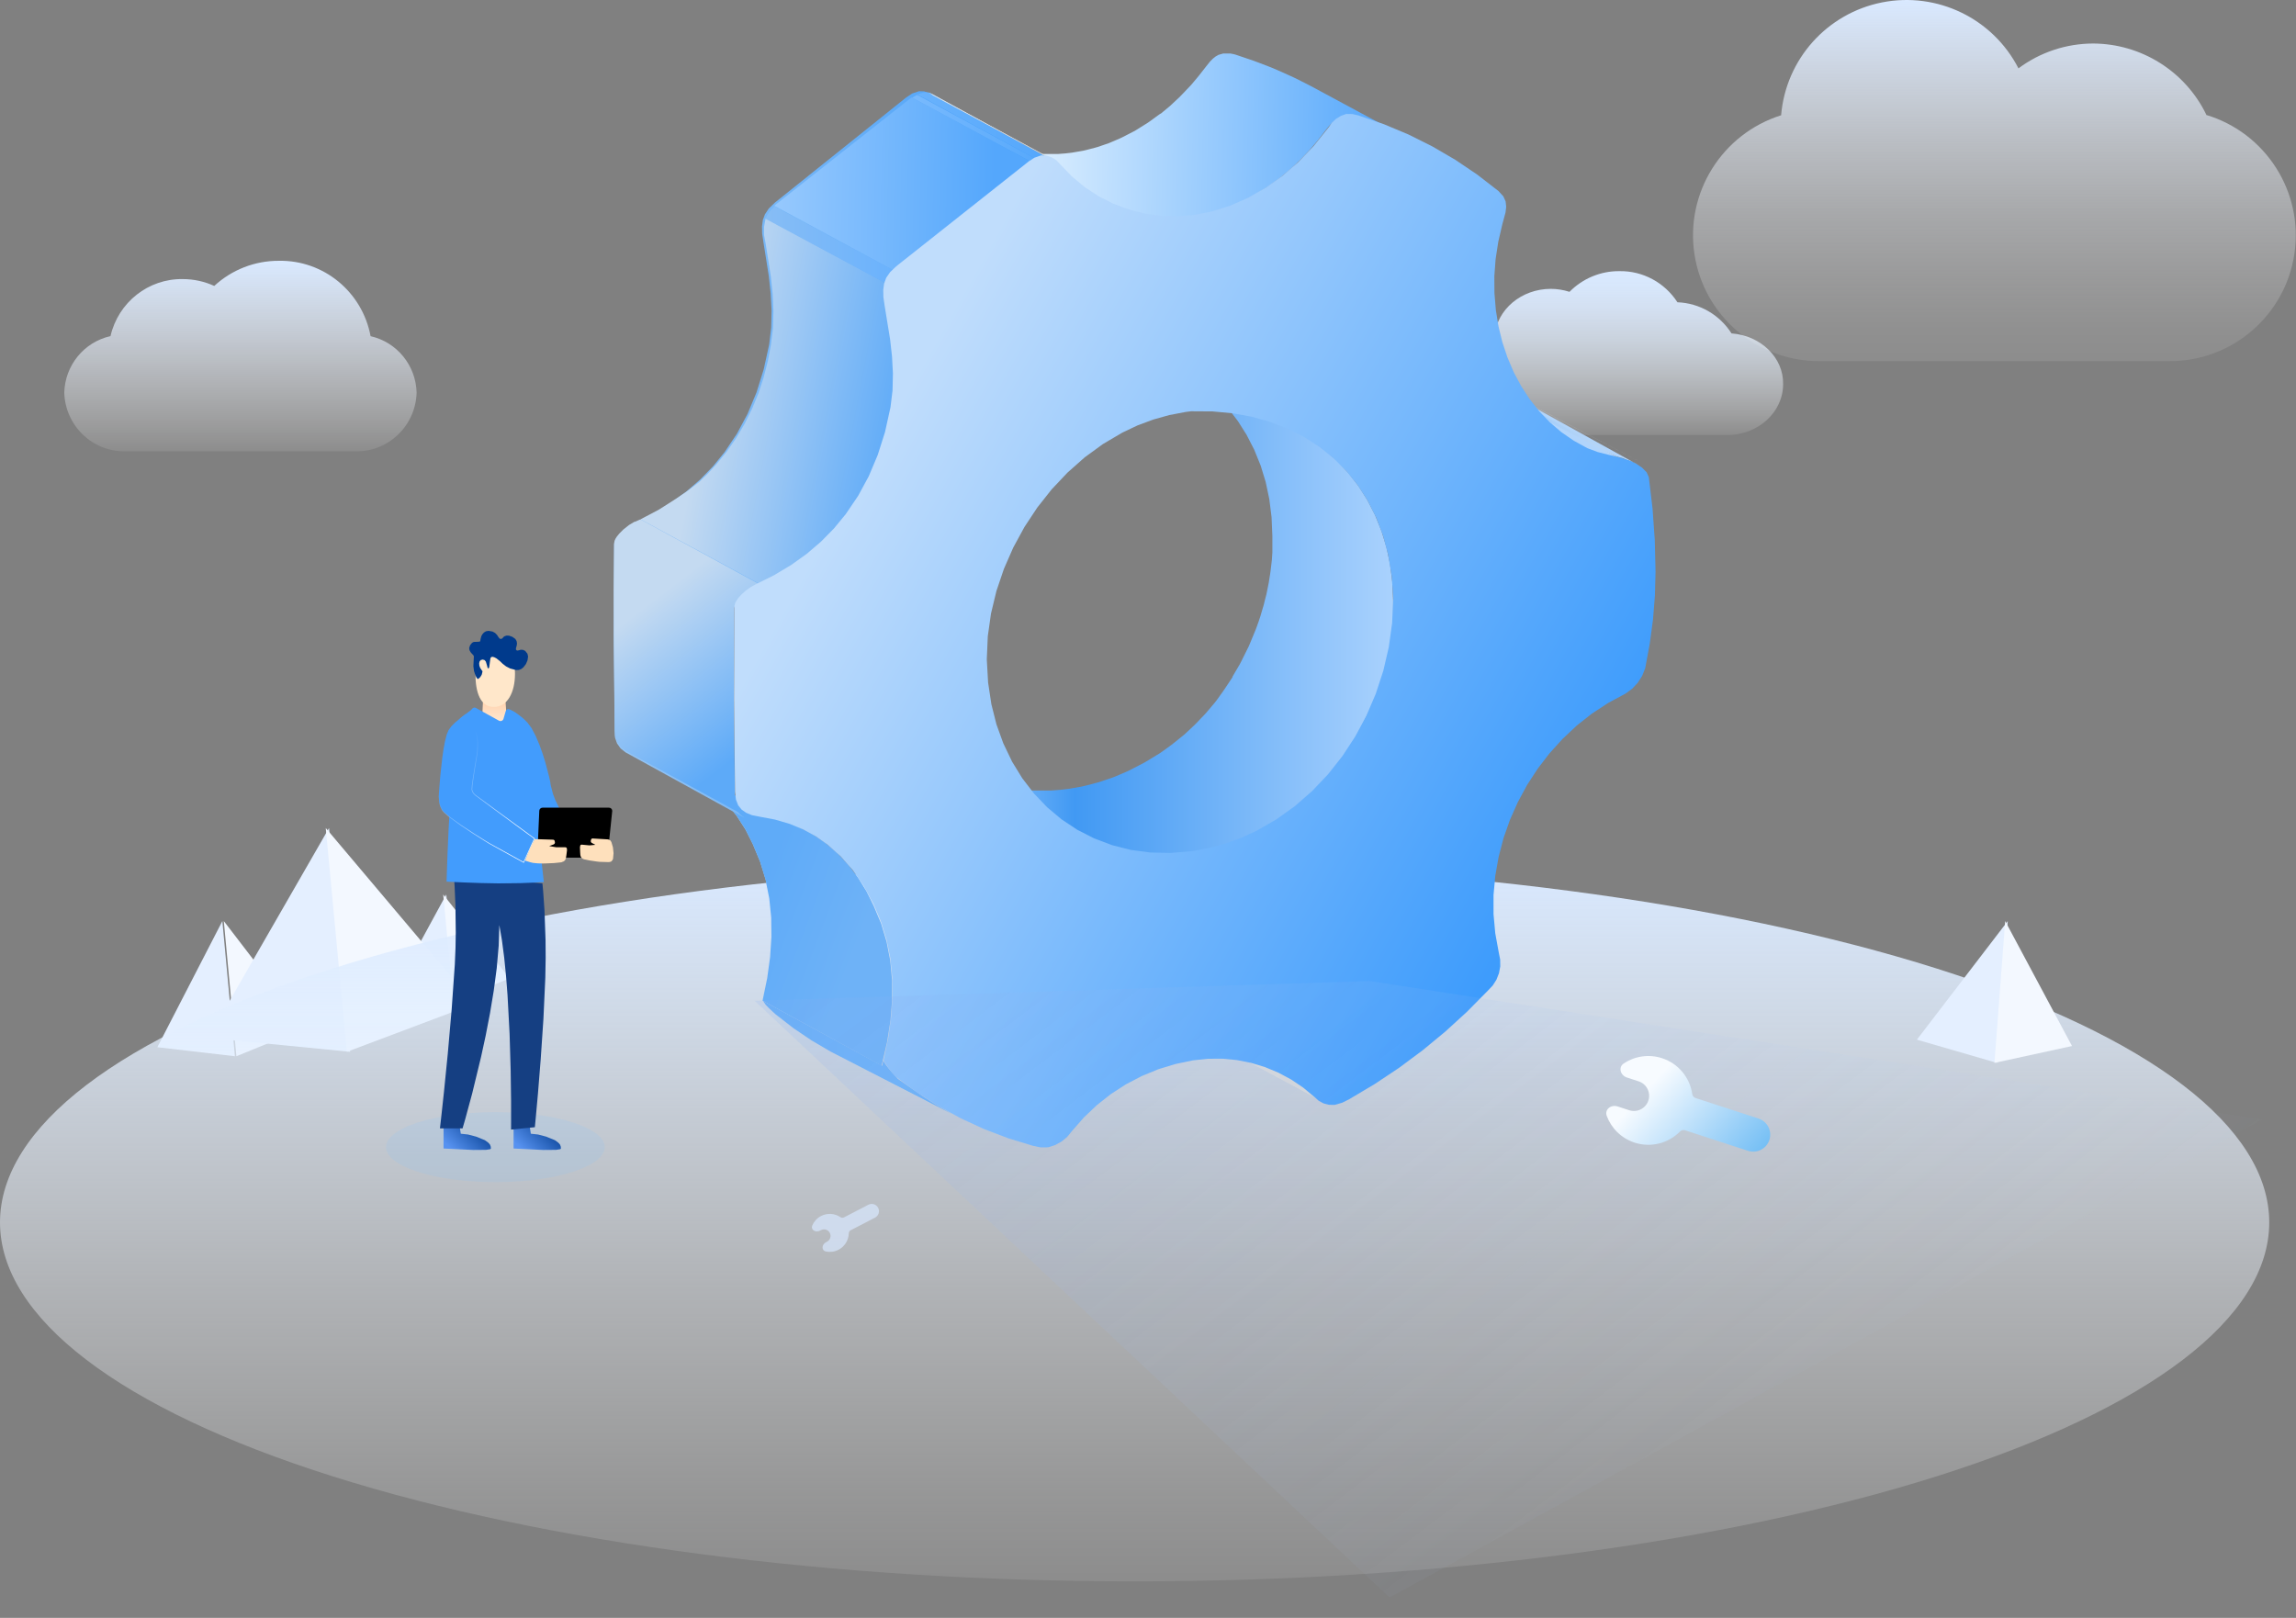 <?xml version="1.0" standalone="no"?><!DOCTYPE svg PUBLIC "-//W3C//DTD SVG 1.1//EN" "http://www.w3.org/Graphics/SVG/1.1/DTD/svg11.dtd"><svg height="2721" node-id="1" sillyvg="true" template-height="2721" template-width="3861" version="1.1" viewBox="0 0 3861 2721" width="3861" xmlns="http://www.w3.org/2000/svg" xmlns:xlink="http://www.w3.org/1999/xlink"><rect x="0" y="0" width="3861" height="2721" fill="#808080" stroke="none"/><defs node-id="177"><linearGradient gradientUnits="userSpaceOnUse" id="paint0_linear_91_437" node-id="54" spreadMethod="pad" x1="404.332" x2="404.332" y1="759.469" y2="438.424"><stop offset="0" stop-color="#ffffff" stop-opacity="0.1"></stop><stop offset="1" stop-color="#d9e9ff"></stop></linearGradient><linearGradient gradientUnits="userSpaceOnUse" id="paint1_linear_91_437" node-id="57" spreadMethod="pad" x1="2723.24" x2="2723.24" y1="731.782" y2="456.018"><stop offset="0" stop-color="#ffffff" stop-opacity="0.1"></stop><stop offset="0.14" stop-color="#f8fbff" stop-opacity="0.27"></stop><stop offset="0.37" stop-color="#edf5ff" stop-opacity="0.52"></stop><stop offset="0.58" stop-color="#e4f0ff" stop-opacity="0.73"></stop><stop offset="0.76" stop-color="#deecff" stop-opacity="0.88"></stop><stop offset="0.91" stop-color="#daeaff" stop-opacity="0.97"></stop><stop offset="1" stop-color="#d9e9ff"></stop></linearGradient><linearGradient gradientUnits="userSpaceOnUse" id="paint2_linear_91_437" node-id="65" spreadMethod="pad" x1="3353.86" x2="3353.86" y1="607.017" y2="-0.493"><stop offset="0" stop-color="#ffffff" stop-opacity="0.1"></stop><stop offset="0.09" stop-color="#fefeff" stop-opacity="0.13"></stop><stop offset="0.23" stop-color="#fbfcff" stop-opacity="0.21"></stop><stop offset="0.4" stop-color="#f5f9ff" stop-opacity="0.33"></stop><stop offset="0.59" stop-color="#eef5ff" stop-opacity="0.51"></stop><stop offset="0.79" stop-color="#e4efff" stop-opacity="0.74"></stop><stop offset="1" stop-color="#d9e9ff"></stop></linearGradient><linearGradient gradientUnits="userSpaceOnUse" id="paint3_linear_91_437" node-id="73" spreadMethod="pad" x1="1908" x2="1908" y1="2659.63" y2="1452.22"><stop offset="0" stop-color="#ffffff" stop-opacity="0.1"></stop><stop offset="0.13" stop-color="#fbfdff" stop-opacity="0.19"></stop><stop offset="0.41" stop-color="#f1f7ff" stop-opacity="0.43"></stop><stop offset="0.81" stop-color="#e1eeff" stop-opacity="0.82"></stop><stop offset="1" stop-color="#d9e9ff"></stop></linearGradient><linearGradient gradientUnits="userSpaceOnUse" id="paint4_linear_91_437" node-id="79" spreadMethod="pad" x1="931.89" x2="882.696" y1="1885.85" y2="1937.74"><stop offset="0" stop-color="#003a8c"></stop><stop offset="1" stop-color="#5792f0"></stop></linearGradient><linearGradient gradientUnits="userSpaceOnUse" id="paint5_linear_91_437" node-id="82" spreadMethod="pad" x1="814.117" x2="764.922" y1="1885.85" y2="1937.74"><stop offset="0" stop-color="#003a8c"></stop><stop offset="1" stop-color="#5792f0"></stop></linearGradient><linearGradient gradientUnits="userSpaceOnUse" id="paint6_linear_91_437" node-id="85" spreadMethod="pad" x1="831" x2="831" y1="1168.98" y2="1216"><stop offset="0" stop-color="#ffcda5"></stop><stop offset="1" stop-color="#ffe8d1"></stop></linearGradient><linearGradient gradientUnits="userSpaceOnUse" id="paint7_linear_91_437" node-id="88" spreadMethod="pad" x1="873" x2="746.5" y1="1392" y2="1316"><stop offset="0" stop-color="#ffffff"></stop><stop offset="1" stop-color="#ffffff" stop-opacity="0"></stop></linearGradient><linearGradient gradientUnits="userSpaceOnUse" id="paint8_linear_91_437" node-id="91" spreadMethod="pad" x1="1964.03" x2="2228.95" y1="1778.52" y2="1778.52"><stop offset="0" stop-color="#eeeeee"></stop><stop offset="0.03" stop-color="#dddddd"></stop><stop offset="1" stop-color="#d8d8d8"></stop></linearGradient><linearGradient gradientUnits="userSpaceOnUse" id="paint9_linear_91_437" node-id="95" spreadMethod="pad" x1="1964.03" x2="2228.95" y1="1778.52" y2="1778.52"><stop offset="0" stop-color="#eeeeee"></stop><stop offset="0.03" stop-color="#dddddd"></stop><stop offset="1" stop-color="#d8d8d8"></stop></linearGradient><linearGradient gradientUnits="userSpaceOnUse" id="paint10_linear_91_437" node-id="99" spreadMethod="pad" x1="2455.66" x2="2745.78" y1="713.595" y2="713.595"><stop offset="0" stop-color="#eeeeee"></stop><stop offset="0.03" stop-color="#b4d7fe"></stop><stop offset="1" stop-color="#b0d3fa"></stop></linearGradient><linearGradient gradientUnits="userSpaceOnUse" id="paint11_linear_91_437" node-id="103" spreadMethod="pad" x1="2458.27" x2="2671.08" y1="694.993" y2="694.993"><stop offset="0" stop-color="#b2d5fc"></stop><stop offset="0.03" stop-color="#dddddd"></stop><stop offset="1" stop-color="#a8d2ff"></stop></linearGradient><linearGradient gradientUnits="userSpaceOnUse" id="paint12_linear_91_437" node-id="107" spreadMethod="pad" x1="2516.45" x2="2678.36" y1="711.062" y2="716.608"><stop offset="0" stop-color="#afd5fe"></stop><stop offset="0.052" stop-color="#99cafd"></stop><stop offset="1" stop-color="#b5d4f6"></stop></linearGradient><linearGradient gradientUnits="userSpaceOnUse" id="paint13_linear_91_437" node-id="111" spreadMethod="pad" x1="2524.28" x2="2757.07" y1="722.152" y2="722.152"><stop offset="0" stop-color="#eeeeee"></stop><stop offset="0.03" stop-color="#b2d4f8"></stop><stop offset="1" stop-color="#b2d4fa"></stop></linearGradient><linearGradient gradientUnits="userSpaceOnUse" id="paint14_linear_91_437" node-id="115" spreadMethod="pad" x1="2549.47" x2="2757.07" y1="721.917" y2="721.917"><stop offset="0" stop-color="#eeeeee"></stop><stop offset="0.03" stop-color="#dddddd"></stop><stop offset="1" stop-color="#d8d8d8"></stop></linearGradient><linearGradient gradientUnits="userSpaceOnUse" id="paint15_linear_91_437" node-id="119" spreadMethod="pad" x1="1609.64" x2="2344.18" y1="1029.54" y2="1029.54"><stop offset="0" stop-color="#97c9fd"></stop><stop offset="0.269" stop-color="#4199f3"></stop><stop offset="1" stop-color="#aad2fd"></stop></linearGradient><linearGradient gradientUnits="userSpaceOnUse" id="paint16_linear_91_437" node-id="123" spreadMethod="pad" x1="1283.9" x2="1593.99" y1="1774.18" y2="1774.18"><stop offset="0" stop-color="#eeeeee"></stop><stop offset="0.03" stop-color="#dddddd"></stop><stop offset="1" stop-color="#d8d8d8"></stop></linearGradient><linearGradient gradientUnits="userSpaceOnUse" id="paint17_linear_91_437" node-id="127" spreadMethod="pad" x1="1283.03" x2="1600.08" y1="1778.09" y2="1778.09"><stop offset="0" stop-color="#68aff7"></stop><stop offset="0.518" stop-color="#6bb1f8"></stop><stop offset="1" stop-color="#6bb1f7"></stop></linearGradient><linearGradient gradientUnits="userSpaceOnUse" id="paint18_linear_91_437" node-id="131" spreadMethod="pad" x1="1157.95" x2="1498.42" y1="1545.8" y2="1545.8"><stop offset="0" stop-color="#eeeeee"></stop><stop offset="1" stop-color="#d8d8d8"></stop></linearGradient><linearGradient gradientUnits="userSpaceOnUse" id="paint19_linear_91_437" node-id="134" spreadMethod="pad" x1="1263.73" x2="1437.3" y1="1538.42" y2="1604.77"><stop offset="0" stop-color="#5fabf8"></stop><stop offset="1" stop-color="#6eb2f7"></stop></linearGradient><linearGradient gradientUnits="userSpaceOnUse" id="paint20_linear_91_437" node-id="137" spreadMethod="pad" x1="1649" x2="2404.71" y1="212" y2="228.861"><stop offset="0" stop-color="#f0f9ff"></stop><stop offset="1" stop-color="#459ffb"></stop></linearGradient><linearGradient gradientUnits="userSpaceOnUse" id="paint21_linear_91_437" node-id="140" spreadMethod="pad" x1="1031.99" x2="1762.51" y1="764.542" y2="764.542"><stop offset="0" stop-color="#96c5f4"></stop><stop offset="1" stop-color="#3f9cfa"></stop></linearGradient><linearGradient gradientUnits="userSpaceOnUse" id="paint22_linear_91_437" node-id="143" spreadMethod="pad" x1="1124.82" x2="1304.83" y1="988.7" y2="1223"><stop offset="0" stop-color="#c4daf1"></stop><stop offset="1" stop-color="#5daaf8"></stop></linearGradient><linearGradient gradientUnits="userSpaceOnUse" id="paint23_linear_91_437" node-id="146" spreadMethod="pad" x1="1189.5" x2="1641.5" y1="657" y2="743.5"><stop offset="0" stop-color="#c4daf1"></stop><stop offset="1" stop-color="#3497fb"></stop></linearGradient><linearGradient gradientUnits="userSpaceOnUse" id="paint24_linear_91_437" node-id="149" spreadMethod="pad" x1="1287.37" x2="1504.96" y1="411.751" y2="411.751"><stop offset="0" stop-color="#87bdf5"></stop><stop offset="1" stop-color="#6ab2fd"></stop></linearGradient><linearGradient gradientUnits="userSpaceOnUse" id="paint25_linear_91_437" node-id="152" spreadMethod="pad" x1="1302.14" x2="1672.33" y1="309.76" y2="318.332"><stop offset="0" stop-color="#97c9fd"></stop><stop offset="1" stop-color="#54a7fc"></stop></linearGradient><linearGradient gradientUnits="userSpaceOnUse" id="paint26_linear_91_437" node-id="155" spreadMethod="pad" x1="1534.06" x2="1744.27" y1="216.383" y2="216.383"><stop offset="0" stop-color="#79bafd"></stop><stop offset="1" stop-color="#57a9fc"></stop></linearGradient><linearGradient gradientUnits="userSpaceOnUse" id="paint27_linear_91_437" node-id="158" spreadMethod="pad" x1="1542.75" x2="1765.11" y1="212.24" y2="212.24"><stop offset="0" stop-color="#69b2fc"></stop><stop offset="1" stop-color="#54a7fc"></stop></linearGradient><linearGradient gradientUnits="userSpaceOnUse" id="paint28_linear_91_437" node-id="161" spreadMethod="pad" x1="1561.86" x2="1771.19" y1="212.26" y2="212.26"><stop offset="0" stop-color="#eeeeee"></stop><stop offset="1" stop-color="#d8d8d8"></stop></linearGradient><linearGradient gradientUnits="userSpaceOnUse" id="paint29_linear_91_437" node-id="164" spreadMethod="pad" x1="1567.07" x2="1772.06" y1="214.566" y2="214.566"><stop offset="0" stop-color="#eeeeee"></stop><stop offset="1" stop-color="#d8d8d8"></stop></linearGradient><linearGradient gradientUnits="userSpaceOnUse" id="paint30_linear_91_437" node-id="167" spreadMethod="pad" x1="2608.47" x2="1356.13" y1="1661.43" y2="954.861"><stop offset="0" stop-color="#3497fc"></stop><stop offset="1" stop-color="#c0ddfc"></stop></linearGradient><linearGradient gradientUnits="userSpaceOnUse" id="paint31_linear_91_437" node-id="170" spreadMethod="pad" x1="1248.04" x2="3196.39" y1="-2.228" y2="2574.08"><stop offset="0" stop-color="#5792f0"></stop><stop offset="1" stop-color="#bfd4fa" stop-opacity="0"></stop></linearGradient><linearGradient gradientUnits="userSpaceOnUse" id="paint32_linear_91_437" node-id="173" spreadMethod="pad" x1="2794" x2="3050.35" y1="1805" y2="2039.16"><stop offset="0" stop-color="#f7fbff"></stop><stop offset="1" stop-color="#2399ee"></stop></linearGradient></defs><path d="M 750.42 1504.39 L 767.67 1683.27 L 659.60 1671.38 L 750.42 1504.39 Z" fill="#e4efff" fill-rule="nonzero" node-id="424" stroke="none" target-height="178.88" target-width="108.07" target-x="659.6" target-y="1504.39"></path><path d="M 745.31 1504.39 L 857.11 1645.59 L 762.27 1683.27 L 745.31 1504.39 Z" fill="#f3f8ff" fill-rule="nonzero" node-id="426" stroke="none" target-height="178.88" target-width="111.8" target-x="745.31" target-y="1504.39"></path><path d="M 373.92 1549.11 L 395.02 1776.43 L 264.59 1761.27 L 373.92 1549.11 Z" fill="#e4efff" fill-rule="nonzero" node-id="428" stroke="none" target-height="227.32" target-width="130.43" target-x="264.59" target-y="1549.11"></path><path d="M 376.38 1549.11 L 514.27 1728.77 L 397.51 1776.43 L 376.38 1549.11 Z" fill="#f3f8ff" fill-rule="nonzero" node-id="430" stroke="none" target-height="227.32" target-width="137.89" target-x="376.38" target-y="1549.11"></path><path d="M 553.32 1392.60 L 588.80 1768.98 L 350.30 1745.54 L 553.32 1392.60 Z" fill="#e4efff" fill-rule="nonzero" node-id="432" stroke="none" target-height="376.38" target-width="238.5" target-x="350.3" target-y="1392.6"></path><path d="M 547.80 1392.60 L 797.48 1688.37 L 583.32 1768.98 L 547.80 1392.60 Z" fill="#f3f8ff" fill-rule="nonzero" node-id="434" stroke="none" target-height="376.38" target-width="249.68" target-x="547.8" target-y="1392.6"></path><path d="M 623.19 565.41 C 609.26 490.81 544.12 437.26 468.99 438.63 C 428.78 438.45 389.99 453.50 360.28 480.89 C 343.66 473.29 325.63 469.38 307.37 469.38 C 249.53 468.45 198.89 508.40 185.81 565.30 C 141.35 575.21 109.30 614.42 108.07 660.37 C 109.78 716.30 155.84 760.35 211.22 759.04 L 597.44 759.04 C 652.86 760.42 698.95 716.34 700.59 660.37 C 699.40 614.53 667.50 575.40 623.19 565.41 Z" fill="url(#paint0_linear_91_437)" fill-rule="nonzero" node-id="436" stroke="none" target-height="323.16" target-width="592.52" target-x="108.07" target-y="437.26"></path><path d="M 2911.74 560.73 C 2891.69 529.24 2857.74 509.72 2820.81 508.38 C 2799.31 475.10 2762.45 455.35 2723.21 456.02 C 2691.80 455.72 2661.54 468.24 2639.29 490.82 C 2629.12 487.54 2618.50 485.83 2607.84 485.83 C 2558.42 485.83 2517.62 520.49 2513.41 564.35 C 2475.73 573.44 2448.60 606.79 2447.00 646.03 C 2447.00 693.29 2489.71 731.78 2541.43 731.78 L 2904.10 731.78 C 2956.57 731.78 2998.53 693.29 2998.53 646.03 C 2999.35 601.13 2960.56 564.24 2911.74 560.73 Z" fill="url(#paint1_linear_91_437)" fill-rule="nonzero" node-id="438" stroke="none" target-height="276.43" target-width="552.35" target-x="2447" target-y="455.35"></path><path d="M 3710.15 192.82 C 3674.75 119.89 3600.85 73.46 3519.69 73.19 C 3474.48 73.31 3430.51 87.95 3394.29 114.97 C 3351.21 30.97 3257.60 -14.27 3164.96 4.03 C 3072.28 22.36 3003.00 99.84 2995.17 193.86 C 2895.49 225.31 2833.63 324.62 2849.47 427.85 C 2865.34 531.08 2954.14 607.32 3058.67 607.43 L 3648.40 607.43 C 3753.53 607.62 3842.93 530.74 3858.32 426.88 C 3873.75 322.99 3810.51 223.52 3709.85 193.23 L 3710.15 192.82 Z" fill="url(#paint2_linear_91_437)" fill-rule="nonzero" node-id="440" stroke="none" target-height="621.89" target-width="1040.12" target-x="2833.63" target-y="-14.27"></path><path d="M 3816.00 2055.93 C 3816.00 2216.06 3614.99 2369.59 3257.16 2482.80 C 2899.34 2596.02 2414.03 2659.63 1908.00 2659.63 C 1401.97 2659.63 916.66 2596.02 558.84 2482.80 C 201.01 2369.59 0.00 2216.06 0.00 2055.93 C 0.00 1895.80 201.01 1742.26 558.84 1629.05 C 916.66 1515.84 1401.97 1452.22 1908.00 1452.22 C 2414.03 1452.22 2899.34 1515.84 3257.16 1629.05 C 3614.99 1742.26 3816.00 1895.80 3816.00 2055.93 Z" fill="url(#paint3_linear_91_437)" fill-rule="nonzero" node-id="442" stroke="none" target-height="1207.41" target-width="3816" target-x="0" target-y="1452.22"></path><path d="M 3376.27 1549.11 L 3358.12 1787.61 L 3223.48 1748.56 L 3376.27 1549.11 Z" fill="#e4efff" fill-rule="nonzero" node-id="444" stroke="none" target-height="238.5" target-width="152.79" target-x="3223.48" target-y="1549.11"></path><path d="M 3371.98 1549.11 L 3484.34 1759.25 L 3353.91 1787.61 L 3371.98 1549.11 Z" fill="#f3f8ff" fill-rule="nonzero" node-id="446" stroke="none" target-height="238.5" target-width="130.43" target-x="3353.91" target-y="1549.11"></path><path d="M 649.00 1929.32 L 649.88 1934.99 L 652.39 1940.62 L 656.77 1946.33 L 663.46 1952.25 L 673.33 1958.58 L 686.28 1964.88 L 702.88 1970.95 L 719.85 1975.77 L 739.24 1980.00 L 761.40 1983.57 L 783.59 1986.08 L 807.44 1987.62 L 833.02 1988.21 L 858.60 1987.62 L 882.45 1986.08 L 904.64 1983.57 L 926.80 1980.00 L 946.19 1975.77 L 963.16 1970.95 L 979.76 1964.88 L 992.71 1958.62 L 1002.58 1952.25 L 1009.28 1946.33 L 1013.66 1940.62 L 1016.16 1934.99 L 1017.04 1929.32 L 1016.16 1923.66 L 1013.66 1918.03 L 1009.28 1912.32 L 1002.58 1906.40 L 992.71 1900.06 L 979.76 1893.77 L 963.16 1887.70 L 946.19 1882.88 L 926.80 1878.64 L 904.64 1875.07 L 882.45 1872.57 L 858.60 1871.03 L 833.02 1870.44 L 807.44 1871.03 L 783.59 1872.57 L 761.40 1875.07 L 739.24 1878.64 L 719.85 1882.88 L 702.88 1887.70 L 686.28 1893.77 L 673.33 1900.06 L 663.46 1906.40 L 656.77 1912.32 L 652.39 1918.03 L 649.88 1923.66 L 649.00 1929.32 Z" fill="#84c1ff" fill-opacity="0.15" fill-rule="evenodd" node-id="448" stroke="none" target-height="117.77" target-width="368.04" target-x="649" target-y="1870.44"></path><path d="M 889.59 1886.78 L 892.64 1906.73 L 904.86 1908.09 L 918.30 1911.62 L 933.20 1917.66 L 939.16 1922.08 L 941.67 1924.95 L 942.92 1928.08 L 943.32 1931.61 L 942.14 1932.75 L 935.12 1933.89 L 913.36 1934.07 L 863.64 1931.61 L 863.64 1879.46 L 889.59 1886.78 Z" fill="url(#paint4_linear_91_437)" fill-rule="nonzero" node-id="450" stroke="none" target-height="54.61" target-width="79.68" target-x="863.64" target-y="1879.46"></path><path d="M 771.82 1886.78 L 774.87 1906.73 L 787.09 1908.09 L 800.52 1911.62 L 815.43 1917.66 L 821.39 1922.08 L 823.89 1924.95 L 825.14 1928.08 L 825.55 1931.61 L 824.37 1932.75 L 817.34 1933.89 L 795.59 1934.07 L 745.87 1931.61 L 745.87 1879.46 L 771.82 1886.78 Z" fill="url(#paint5_linear_91_437)" fill-rule="nonzero" node-id="452" stroke="none" target-height="54.61" target-width="79.68" target-x="745.87" target-y="1879.46"></path><path d="M 798.13 1476.60 L 780.72 1477.22 L 768.39 1478.36 L 763.72 1478.95 L 764.49 1490.84 L 765.85 1522.57 L 766.44 1568.28 L 766.00 1594.22 L 764.82 1622.19 L 759.52 1697.86 L 753.01 1772.10 L 746.61 1836.06 L 741.75 1880.89 L 739.83 1897.78 L 777.85 1897.78 L 782.45 1881.85 L 794.01 1839.16 L 808.99 1777.43 L 816.61 1742.32 L 823.93 1704.49 L 830.30 1666.14 L 835.34 1628.05 L 838.62 1590.36 L 839.68 1555.80 L 844.03 1581.16 L 847.89 1610.68 L 850.95 1641.26 L 853.48 1673.76 L 856.94 1738.94 L 858.75 1800.22 L 859.45 1851.48 L 859.48 1886.71 L 859.41 1899.77 L 899.42 1895.80 L 900.89 1880.41 L 904.61 1839.56 L 909.28 1781.30 L 913.84 1713.54 L 917.01 1644.35 L 917.60 1610.82 L 917.41 1581.27 L 915.61 1530.96 L 913.29 1497.69 L 912.15 1485.65 L 892.50 1483.81 L 872.84 1483.59 L 853.12 1484.95 L 852.97 1484.99 L 838.58 1480.87 L 822.38 1477.89 L 810.98 1476.89 L 800.01 1476.60 L 798.13 1476.60 Z" fill="#153f82" fill-rule="nonzero" node-id="454" stroke="none" target-height="423.17" target-width="177.77" target-x="739.83" target-y="1476.6"></path><path d="M 813.00 1162.00 L 849.00 1162.00 L 852.50 1216.00 L 810.50 1214.50 L 813.00 1162.00 Z" fill="url(#paint6_linear_91_437)" fill-rule="evenodd" node-id="456" stroke="none" target-height="54" target-width="42" target-x="810.5" target-y="1162"></path><path d="M 856.98 1193.29 L 863.83 1196.89 L 870.49 1201.05 L 878.91 1207.42 L 886.83 1215.11 L 893.86 1224.57 L 900.89 1237.89 L 907.22 1252.83 L 912.70 1268.18 L 917.12 1282.42 L 923.26 1305.76 L 925.36 1315.22 L 926.10 1320.63 L 929.96 1335.42 L 933.64 1345.10 L 939.46 1357.28 L 950.90 1377.05 L 957.12 1385.66 L 959.00 1387.50 L 962.28 1389.71 L 969.93 1394.60 L 978.62 1399.76 L 985.06 1402.63 L 993.97 1405.50 L 1003.46 1409.33 L 1007.84 1411.24 L 996.98 1444.69 L 989.51 1443.81 L 970.74 1440.87 L 959.07 1438.44 L 946.08 1435.20 L 933.20 1431.19 L 921.02 1426.37 L 912.81 1421.58 L 906.04 1415.80 L 900.30 1409.25 L 895.96 1402.96 L 890.25 1392.06 L 888.45 1387.50 L 856.98 1193.29 Z" fill="#429cfd" fill-rule="evenodd" node-id="458" stroke="none" target-height="251.4" target-width="150.86" target-x="856.98" target-y="1193.29"></path><path d="M 846.68 1208.93 C 845.73 1212.18 842.02 1213.71 839.06 1212.07 L 800.20 1190.59 C 798.46 1189.63 796.30 1189.90 794.85 1191.26 L 794.85 1191.26 L 791.10 1195.02 L 786.46 1198.44 L 784.44 1199.98 L 781.09 1202.16 L 773.58 1208.41 L 769.53 1212.79 L 765.78 1218.09 L 763.31 1224.05 L 761.21 1233.03 L 759.01 1252.84 L 758.23 1270.06 L 758.20 1277.46 L 758.45 1287.65 L 758.45 1313.49 L 757.09 1347.57 L 754.37 1394.83 L 752.46 1438.40 L 751.35 1470.39 L 750.98 1482.79 L 759.30 1483.19 L 780.35 1484.15 L 808.40 1485.14 L 837.62 1485.70 L 874.98 1485.29 L 903.28 1484.19 L 914.50 1483.56 L 890.62 1264.50 L 889.85 1258.32 L 887.08 1243.05 L 884.84 1233.73 L 881.75 1223.69 L 877.88 1213.90 L 873.25 1205.14 L 869.57 1200.79 L 865.00 1197.30 L 856.02 1192.84 L 856.02 1192.84 C 853.71 1192.08 851.22 1193.39 850.54 1195.73 L 846.68 1208.93 Z" fill="#429cfd" fill-rule="evenodd" node-id="460" stroke="none" target-height="296.07" target-width="163.52" target-x="750.98" target-y="1189.63"></path><path d="M 799.06 1337.13 L 799.09 1337.16 L 799.12 1337.18 L 898.68 1410.33 L 880.60 1450.47 L 822.49 1418.35 L 815.00 1413.76 L 814.99 1413.75 L 796.86 1402.31 L 796.85 1402.31 L 774.57 1387.56 L 754.53 1373.04 L 746.88 1366.46 L 743.42 1362.41 L 740.45 1356.26 L 738.82 1350.27 L 737.83 1340.04 L 738.05 1335.74 L 738.05 1335.74 L 738.67 1326.40 L 738.67 1326.40 L 740.55 1303.41 L 743.75 1274.31 L 745.92 1259.50 L 748.31 1246.64 L 751.35 1235.03 L 754.26 1228.05 L 758.84 1221.76 L 765.09 1215.40 L 777.49 1205.35 L 783.03 1201.52 L 786.05 1205.78 L 793.21 1217.16 L 796.94 1224.12 L 800.05 1231.21 L 802.27 1239.45 L 803.26 1247.92 L 802.97 1262.51 L 802.20 1268.73 L 801.21 1274.46 L 801.21 1274.46 L 798.92 1288.26 L 798.92 1288.27 L 796.24 1305.16 L 796.24 1305.16 L 796.24 1305.17 L 794.10 1320.11 L 794.10 1320.13 L 794.10 1320.14 L 793.51 1328.13 L 793.50 1328.23 L 793.54 1328.33 L 794.79 1331.87 L 794.81 1331.93 L 794.84 1331.98 L 796.61 1334.63 L 796.64 1334.67 L 796.67 1334.70 L 799.06 1337.13 Z" fill="#429cfd" fill-rule="nonzero" node-id="462" stroke="none" target-height="248.95" target-width="160.85" target-x="737.83" target-y="1201.52"></path><g node-id="529"><path d="M 799.06 1337.13 L 799.09 1337.16 L 799.12 1337.18 L 898.68 1410.33 L 880.60 1450.47 L 822.49 1418.35 L 815.00 1413.76 L 814.99 1413.75 L 796.86 1402.31 L 796.85 1402.31 L 774.57 1387.56 L 754.53 1373.04 L 746.88 1366.46 L 743.42 1362.41 L 740.45 1356.26 L 738.82 1350.27 L 737.83 1340.04 L 738.05 1335.74 L 738.05 1335.74 L 738.67 1326.40 L 738.67 1326.40 L 740.55 1303.41 L 743.75 1274.31 L 745.92 1259.50 L 748.31 1246.64 L 751.35 1235.03 L 754.26 1228.05 L 758.84 1221.76 L 765.09 1215.40 L 777.49 1205.35 L 783.03 1201.52 L 786.05 1205.78 L 793.21 1217.16 L 796.94 1224.12 L 800.05 1231.21 L 802.27 1239.45 L 803.26 1247.92 L 802.97 1262.51 L 802.20 1268.73 L 801.21 1274.46 L 801.21 1274.46 L 798.92 1288.26 L 798.92 1288.27 L 796.24 1305.16 L 796.24 1305.16 L 796.24 1305.17 L 794.10 1320.11 L 794.10 1320.13 L 794.10 1320.14 L 793.51 1328.13 L 793.50 1328.23 L 793.54 1328.33 L 794.79 1331.87 L 794.81 1331.93 L 794.84 1331.98 L 796.61 1334.63 L 796.64 1334.67 L 796.67 1334.70 L 799.06 1337.13 Z" fill="none" group-id="1" node-id="466" stroke="url(#paint7_linear_91_437)" stroke-linecap="butt" stroke-width="1" target-height="248.95" target-width="160.85" target-x="737.83" target-y="1201.52"></path></g><path d="M 1024.14 1358.39 L 912.33 1358.39 L 910.23 1358.79 L 908.47 1359.97 L 907.29 1361.70 L 906.88 1363.76 L 903.65 1437.15 L 904.05 1439.21 L 905.23 1440.98 L 907.00 1442.12 L 909.06 1442.52 L 1016.52 1442.52 L 1018.62 1442.12 L 1020.39 1440.98 L 1021.57 1439.21 L 1021.97 1437.15 L 1029.55 1363.76 L 1029.15 1361.70 L 1027.97 1359.97 L 1026.20 1358.79 L 1024.14 1358.39 Z" fill="#000000" fill-rule="evenodd" node-id="469" stroke="none" target-height="84.13" target-width="125.9" target-x="903.65" target-y="1358.39"></path><path d="M 899.30 1411.24 L 930.33 1412.23 L 931.73 1412.79 L 932.65 1413.96 L 933.24 1417.09 L 932.68 1418.82 L 931.29 1420.04 L 923.56 1422.98 L 935.15 1424.93 L 950.61 1424.93 L 952.23 1425.41 L 953.18 1426.55 L 953.52 1429.79 L 952.38 1438.70 L 951.57 1443.48 L 950.39 1446.42 L 948.29 1448.56 L 943.87 1450.29 L 931.80 1451.54 L 918.96 1452.09 L 912.96 1452.24 L 904.71 1452.06 L 896.54 1451.28 L 891.06 1449.96 L 885.54 1448.23 L 883.04 1447.38 L 885.43 1441.31 L 890.69 1428.24 L 894.67 1419.59 L 899.30 1411.24 Z M 1022.63 1411.72 L 996.21 1410.17 L 994.99 1410.58 L 994.15 1411.61 L 993.41 1414.55 L 993.74 1416.21 L 994.85 1417.50 L 1001.18 1420.88 L 991.20 1421.80 L 978.10 1420.55 L 976.67 1420.88 L 975.82 1421.91 L 975.27 1424.97 L 975.60 1433.47 L 975.93 1438.07 L 976.52 1440.50 L 977.81 1442.56 L 979.65 1444.14 L 981.97 1445.17 L 992.12 1447.27 L 1002.98 1448.85 L 1008.06 1449.48 L 1022.08 1449.88 L 1024.92 1449.81 L 1027.68 1449.04 L 1029.52 1447.12 L 1030.84 1444.80 L 1031.76 1434.94 L 1030.73 1425.08 L 1028.15 1416.21 L 1026.09 1413.12 L 1022.63 1411.72 Z" fill="#fee0bc" fill-rule="evenodd" node-id="471" stroke="none" target-height="42.07" target-width="148.72" target-x="883.04" target-y="1410.17"></path><path d="M 799.51 1133.50 C 799.51 1164.15 807.60 1189.00 830.51 1189.00 C 853.43 1189.00 866.01 1164.15 866.01 1133.50 C 866.01 1102.85 853.43 1078.00 830.51 1078.00 C 807.60 1078.00 799.51 1102.85 799.51 1133.50 Z" fill="#ffe7ca" fill-rule="nonzero" node-id="473" stroke="none" target-height="111" target-width="66.5" target-x="799.51" target-y="1078"></path><path d="M 845.05 1073.30 L 846.65 1071.36 L 848.62 1069.98 L 851.94 1068.94 L 855.82 1069.05 L 861.67 1071.06 L 866.59 1074.60 L 868.71 1078.14 L 869.38 1082.06 L 868.97 1085.52 L 867.59 1090.40 L 867.67 1092.30 L 868.52 1093.61 L 869.98 1094.17 L 872.48 1093.72 L 875.53 1092.82 L 879.41 1092.94 L 883.06 1094.61 L 886.93 1099.35 L 888.01 1104.08 L 887.08 1110.56 L 884.33 1116.97 L 880.00 1122.53 L 876.35 1125.28 L 872.33 1126.74 L 867.71 1126.89 L 857.90 1124.31 L 851.01 1120.77 L 845.27 1116.34 L 841.17 1112.35 L 834.95 1107.36 L 831.37 1105.46 L 828.46 1104.64 L 826.04 1105.05 L 824.70 1107.13 L 823.66 1114.66 L 822.73 1121.89 L 821.83 1124.05 L 820.79 1124.13 L 819.82 1122.64 L 819.04 1119.47 L 817.02 1112.72 L 815.01 1110.27 L 811.77 1109.26 L 808.45 1110.12 L 806.55 1112.39 L 805.81 1115.52 L 806.11 1119.40 L 807.45 1123.20 L 809.64 1126.59 L 811.43 1128.94 L 810.95 1131.32 L 810.02 1134.93 L 807.52 1138.89 L 804.13 1141.90 L 802.94 1141.68 L 801.11 1139.18 L 799.25 1135.34 L 797.12 1128.53 L 796.04 1120.40 L 796.68 1107.51 L 796.90 1104.19 L 796.38 1102.48 L 793.29 1099.12 L 791.24 1096.66 L 789.48 1093.42 L 789.00 1089.81 L 790.64 1085.00 L 793.84 1081.09 L 796.64 1079.63 L 803.31 1079.41 L 806.44 1079.15 L 807.56 1078.37 L 808.12 1074.90 L 809.42 1069.94 L 811.14 1066.81 L 813.74 1063.87 L 817.06 1061.78 L 821.57 1061.00 L 828.20 1062.16 L 832.53 1064.50 L 835.84 1067.86 L 838.04 1071.32 L 840.17 1073.97 L 841.88 1074.64 L 843.63 1074.27 L 845.05 1073.30 Z" fill="#003a8c" fill-rule="nonzero" node-id="475" stroke="none" target-height="80.9" target-width="99.01" target-x="789" target-y="1061"></path><path d="M 1430.40 2069.18 C 1428.47 2070.18 1427.37 2072.25 1427.31 2074.43 C 1426.98 2085.65 1420.74 2096.36 1410.07 2101.89 C 1403.35 2105.38 1395.95 2106.24 1389.07 2104.85 C 1380.81 2103.18 1381.71 2092.99 1389.19 2089.11 L 1390.76 2088.30 C 1396.12 2085.52 1398.21 2078.92 1395.43 2073.55 C 1392.65 2068.19 1386.05 2066.10 1380.69 2068.88 L 1379.04 2069.73 C 1371.58 2073.60 1362.73 2068.49 1366.08 2060.78 C 1368.91 2054.29 1373.89 2048.69 1380.67 2045.17 C 1391.37 2039.63 1403.75 2040.72 1413.12 2046.97 C 1414.93 2048.18 1417.26 2048.48 1419.20 2047.48 L 1460.28 2026.18 C 1466.27 2023.07 1473.64 2025.41 1476.75 2031.40 C 1479.85 2037.39 1477.51 2044.76 1471.52 2047.86 L 1430.40 2069.18 Z" fill="#d9e8ff" fill-opacity="0.7" fill-rule="nonzero" node-id="477" stroke="none" target-height="83.17" target-width="117.12" target-x="1362.73" target-y="2023.07"></path><path d="M 2228.95 1855.03 L 2025.84 1746.19 L 2019.25 1741.99 L 2013.24 1737.01 L 1989.76 1718.05 L 1964.03 1702.15 L 2167.13 1810.87 L 2192.93 1826.83 L 2216.47 1845.85 L 2222.42 1850.83 L 2228.95 1855.03 Z" fill="url(#paint8_linear_91_437)" fill-rule="nonzero" node-id="479" stroke="none" target-height="152.88" target-width="264.92" target-x="1964.03" target-y="1702.15"></path><path d="M 2228.95 1855.03 L 2025.84 1746.19 L 2019.25 1741.99 L 2013.24 1737.01 L 1989.76 1718.05 L 1964.03 1702.15 L 2167.13 1810.87 L 2192.93 1826.83 L 2216.47 1845.85 L 2222.42 1850.83 L 2228.95 1855.03 Z" fill="url(#paint9_linear_91_437)" fill-rule="nonzero" node-id="481" stroke="none" target-height="152.88" target-width="264.92" target-x="1964.03" target-y="1702.15"></path><path d="M 2654.48 752.16 L 2455.66 644.18 L 2466.48 649.65 L 2483.66 656.19 L 2501.91 660.83 L 2520.33 665.24 L 2538.04 670.83 L 2547.14 675.05 L 2745.78 783.15 L 2736.81 778.93 L 2719.09 773.22 L 2700.67 768.82 L 2682.36 764.18 L 2665.12 757.75 L 2654.48 752.16 Z" fill="url(#paint10_linear_91_437)" fill-rule="nonzero" node-id="483" stroke="none" target-height="138.97" target-width="290.12" target-x="2455.66" target-y="644.18"></path><path d="M 2458.27 639.84 L 2467.17 644.23 L 2671.08 750.15 L 2662.18 745.70 L 2458.27 639.84 Z" fill="url(#paint11_linear_91_437)" fill-rule="nonzero" node-id="485" stroke="none" target-height="110.31" target-width="212.81" target-x="2458.27" target-y="639.84"></path><path d="M 2698.53 758.72 L 2494.75 652.00 L 2524.51 658.21 L 2728.41 770.13 L 2721.95 768.69 L 2719.28 768.10 L 2715.31 766.42" fill="url(#paint12_linear_91_437)" fill-rule="nonzero" node-id="487" stroke="none" target-height="118.13" target-width="233.66" target-x="2494.75" target-y="652"></path><path d="M 2725.26 769.67 L 2524.28 659.81 L 2543.16 665.61 L 2549.21 668.21 L 2757.07 783.16 L 2747.87 777.83 L 2736.00 773.69 L 2726.86 769.67 L 2725.26 769.67 Z" fill="url(#paint13_linear_91_437)" fill-rule="nonzero" node-id="489" stroke="none" target-height="123.35" target-width="232.79" target-x="2524.28" target-y="659.81"></path><path d="M 2753.92 774.59 L 2549.47 667.63 L 2552.80 669.13 L 2757.07 776.21 L 2753.92 774.59 Z" fill="url(#paint14_linear_91_437)" fill-rule="nonzero" node-id="491" stroke="none" target-height="108.58" target-width="207.6" target-x="2549.47" target-y="667.63"></path><path d="M 2304.73 1193.82 L 2315.32 1168.27 L 2316.21 1165.84 L 2316.21 1164.41 L 2319.48 1154.61 L 2322.40 1146.23 L 2325.37 1136.25 L 2327.99 1127.57 L 2330.55 1117.35 L 2332.57 1108.86 L 2334.83 1098.34 L 2336.56 1089.79 L 2338.28 1078.85 L 2339.59 1070.48 L 2340.90 1058.83 L 2341.43 1054.43 L 2341.85 1050.99 L 2342.74 1038.21 L 2342.74 1031.26 L 2342.74 1011.48 L 2341.37 979.34 L 2337.51 948.91 L 2331.38 920.10 L 2322.99 892.71 L 2312.11 865.85 L 2299.32 840.96 L 2284.68 817.79 L 2268.14 796.28 L 2249.64 776.32 L 2229.66 758.43 L 2208.12 742.51 L 2184.98 728.55 L 1981.89 618.99 L 2005.09 632.95 L 2026.62 648.81 L 2046.61 666.70 L 2065.11 686.66 L 2081.65 708.17 L 2096.28 731.34 L 2109.07 756.24 L 2119.96 783.03 L 2128.35 810.48 L 2134.47 839.30 L 2138.28 869.72 L 2139.65 901.92 L 2139.65 921.82 L 2139.65 928.65 L 2138.82 941.43 L 2137.92 949.27 L 2136.50 961.03 L 2135.84 965.67 L 2135.25 969.29 L 2133.52 980.23 L 2131.80 988.78 L 2129.66 999.42 L 2127.45 1007.91 L 2124.90 1018.19 L 2122.34 1026.69 L 2119.42 1036.67 L 2116.57 1045.17 L 2113.12 1054.85 L 2111.69 1058.65 L 2101.10 1084.26 L 2099.97 1086.93 L 2087.30 1112.42 L 2084.62 1117.53 L 2072.55 1138.09 L 2072.55 1138.98 L 2059.93 1157.99 L 2056.07 1163.58 L 2045.90 1177.78 L 2042.45 1182.17 L 2028.11 1199.11 L 2025.07 1202.38 L 2012.76 1215.27 L 2007.88 1220.14 L 1995.51 1231.79 L 1991.64 1235.35 L 1974.03 1249.55 L 1969.87 1252.82 L 1954.64 1263.87 L 1950.06 1267.02 L 1926.68 1281.22 L 1922.40 1283.65 L 1897.59 1296.43 L 1893.43 1298.27 L 1875.82 1305.82 L 1870.34 1307.95 L 1848.39 1315.32 L 1845.36 1316.21 L 1825.61 1321.32 L 1819.54 1322.75 L 1796.46 1326.85 L 1782.60 1328.39 L 1767.79 1329.52 L 1758.92 1329.52 L 1739.11 1329.52 L 1729.24 1329.52 L 1710.44 1327.56 L 1701.52 1326.43 L 1678.02 1321.56 L 1675.16 1321.56 L 1649.64 1313.66 L 1642.15 1310.81 L 1624.84 1303.38 L 1610.50 1296.31 L 1813.71 1405.69 L 1824.18 1411.10 L 1828.35 1412.94 L 1845.66 1420.37 L 1852.97 1423.22 L 1878.67 1431.18 L 1881.23 1431.18 L 1904.73 1435.99 L 1913.65 1437.12 L 1932.45 1438.96 L 1942.33 1438.96 L 1962.14 1438.96 L 1971.00 1438.96 L 1985.51 1438.13 L 1999.67 1436.29 L 2011.87 1434.27 L 2022.81 1432.13 L 2028.94 1430.70 L 2048.75 1425.59 L 2051.78 1424.76 L 2073.56 1417.40 L 2079.15 1415.08 L 2096.76 1407.71 L 2099.97 1406.40 L 2100.92 1406.40 L 2125.73 1393.63 L 2130.07 1391.07 L 2153.45 1376.87 L 2155.00 1375.86 L 2158.03 1373.73 L 2172.37 1362.67 L 2176.65 1359.41 L 2194.32 1345.21 L 2195.33 1344.32 L 2198.19 1341.64 L 2210.50 1330.00 L 2215.38 1325.13 L 2227.57 1312.05 L 2230.01 1309.68 L 2230.01 1308.79 L 2244.35 1291.91 L 2247.68 1287.46 L 2257.97 1273.26 L 2260.11 1270.40 L 2261.84 1267.85 L 2274.45 1248.84 L 2274.45 1247.95 L 2286.53 1227.21 L 2287.95 1224.83 L 2289.26 1222.28 L 2301.87 1196.79 L 2304.73 1193.82 Z" fill="url(#paint15_linear_91_437)" fill-rule="nonzero" node-id="493" stroke="none" target-height="819.97" target-width="732.24" target-x="1610.5" target-y="618.99"></path><path d="M 1593.99 1870.66 L 1395.81 1768.15 L 1363.72 1749.15 L 1332.99 1728.20 L 1303.56 1705.16 L 1292.72 1692.24 L 1283.90 1677.83 L 1486.11 1789.64 L 1494.93 1804.05 L 1505.71 1816.96 L 1520.16 1828.16 L 1534.07 1837.50 L 1562.97 1854.05 L 1593.99 1870.66 Z" fill="url(#paint16_linear_91_437)" fill-rule="nonzero" node-id="495" stroke="none" target-height="192.83" target-width="310.09" target-x="1283.9" target-y="1677.83"></path><path d="M 1396.49 1768.54 L 1364.38 1749.65 L 1333.63 1728.81 L 1304.18 1705.90 L 1292.63 1695.18 L 1287.47 1689.73 L 1283.03 1683.04 L 1485.31 1783.75 L 1490.11 1791.45 L 1496.74 1799.97 L 1510.13 1814.72 L 1554.45 1845.50 L 1576.38 1859.53 L 1600.08 1873.27 L 1396.49 1768.54 Z" fill="url(#paint17_linear_91_437)" fill-rule="nonzero" node-id="497" stroke="none" target-height="190.23" target-width="317.05" target-x="1283.03" target-y="1683.04"></path><path d="M 1157.95 1299.11 L 1358.79 1408.63 L 1381.92 1423.77 L 1403.02 1440.99 L 1422.29 1460.35 L 1439.47 1481.63 L 1454.27 1504.57 L 1466.76 1529.29 L 1479.18 1558.79 L 1488.52 1589.12 L 1494.82 1620.28 L 1498.09 1652.52 L 1498.45 1684.64 L 1496.25 1718.60 L 1491.37 1754.47 L 1483.46 1792.49 L 1282.69 1682.97 L 1290.53 1645.13 L 1295.47 1609.38 L 1297.67 1575.47 L 1297.31 1543.30 L 1294.04 1511.06 L 1287.80 1479.78 L 1278.46 1449.33 L 1266.10 1419.60 L 1253.61 1394.87 L 1238.81 1371.93 L 1221.63 1350.66 L 1202.30 1331.29 L 1181.14 1314.13 L 1157.95 1299.11 Z" fill="url(#paint18_linear_91_437)" fill-rule="nonzero" node-id="499" stroke="none" target-height="493.38" target-width="340.5" target-x="1157.95" target-y="1299.11"></path><path d="M 1282.30 1682.97 L 1290.13 1645.13 L 1295.04 1609.38 L 1297.24 1575.47 L 1296.88 1543.30 L 1293.62 1511.06 L 1287.40 1479.78 L 1278.09 1449.33 L 1265.76 1419.60 L 1253.32 1394.87 L 1238.56 1371.93 L 1221.43 1350.66 L 1202.17 1331.29 L 1181.07 1314.13 L 1157.95 1299.11 L 1363.33 1400.83 L 1386.26 1416.08 L 1407.01 1433.66 L 1425.80 1453.56 L 1442.45 1475.31 L 1456.86 1498.61 L 1469.19 1523.46 L 1481.57 1553.01 L 1490.82 1583.64 L 1497.04 1615.52 L 1500.13 1648.77 L 1500.18 1681.84 L 1497.40 1716.69 L 1491.53 1753.52 L 1482.46 1792.49 L 1282.30 1682.97 Z" fill="url(#paint19_linear_91_437)" fill-rule="nonzero" node-id="501" stroke="none" target-height="493.38" target-width="342.23" target-x="1157.95" target-y="1299.11"></path><path d="M 2278.55 200.32 L 2308.44 210.37 L 2317.53 213.69 L 2338.15 221.77 L 2348.13 225.99 L 2368.33 234.96 L 2376.82 238.94 L 2405.28 252.96 L 2203.87 144.48 L 2179.16 131.94 L 2175.89 130.40 L 2167.33 126.48 L 2147.13 117.45 L 2137.15 113.23 L 2116.71 105.39 L 2107.56 102.00 L 2077.56 91.84 L 2073.76 90.89 L 2069.18 90.00 L 2065.92 90.00 L 2056.94 90.00 L 2048.98 92.26 L 2043.99 95.11 L 2043.04 95.94 L 2041.62 97.07 L 2039.48 98.73 L 2036.33 102.00 L 2034.78 103.55 L 2028.37 111.57 L 2015.83 127.61 L 2011.73 132.54 L 2007.99 136.99 L 2003.06 142.82 L 1999.37 146.74 L 1988.08 158.56 L 1982.98 163.79 L 1972.46 173.59 L 1967.47 178.28 L 1951.72 191.35 L 1951.01 191.35 L 1934.08 203.71 L 1929.80 206.68 L 1910.02 219.04 L 1908.59 219.93 L 1887.38 230.86 L 1882.57 233.12 L 1866.76 239.89 L 1864.21 240.90 L 1845.85 247.20 L 1840.74 248.62 L 1826.54 252.31 L 1821.13 253.56 L 1802.48 256.76 L 1791.67 258.01 L 1779.90 258.90 L 1756.97 258.90 L 1749.13 258.90 L 1733.68 257.18 L 1726.55 256.35 L 1705.34 252.01 L 1704.51 252.01 L 1682.88 245.24 L 1676.46 242.68 L 1661.55 236.39 L 1648.72 230.21 L 1850.31 338.57 L 1859.40 343.32 L 1863.08 344.87 L 1877.28 351.05 L 1883.87 353.72 L 1905.44 360.38 L 1906.33 360.38 L 1927.54 364.59 L 1934.49 365.54 L 1950.12 367.09 L 1957.96 367.09 L 1973.77 367.09 L 1980.84 367.09 L 1992.18 366.61 L 2003.47 365.01 L 2022.13 361.62 L 2027.54 360.49 L 2041.73 356.87 L 2046.73 355.27 L 2065.08 349.09 L 2067.76 347.96 L 2083.38 341.36 L 2086.00 340.35 L 2088.37 339.11 L 2109.58 328.12 L 2111.01 327.17 L 2130.79 314.75 L 2133.35 313.20 L 2135.01 311.96 L 2151.95 299.54 L 2167.63 286.47 L 2169.59 284.92 L 2172.74 281.95 L 2183.26 271.97 L 2188.37 266.92 L 2199.60 255.10 L 2202.45 252.01 L 2203.34 251.00 L 2212.01 240.90 L 2216.11 235.97 L 2228.47 219.93 L 2235.60 211.20 L 2237.14 209.65 L 2242.43 204.72 L 2243.86 203.71 L 2250.10 199.91 L 2258.24 197.53 L 2267.15 197.53 L 2270.47 197.53 L 2278.55 200.32 Z" fill="url(#paint20_linear_91_437)" fill-rule="nonzero" node-id="503" stroke="none" target-height="277.09" target-width="756.56" target-x="1648.72" target-y="90"></path><path d="M 1051.89 1265.34 L 1043.58 1258.75 L 1037.58 1250.26 L 1034.20 1240.47 L 1033.66 1229.79 L 1032.00 1072.69 L 1032.65 915.41 L 1034.08 909.83 L 1038.65 902.65 L 1044.82 895.76 L 1052.30 889.06 L 1060.37 883.24 L 1067.44 879.27 L 1098.72 863.54 L 1127.39 846.21 L 1153.51 827.22 L 1177.38 806.56 L 1199.04 784.30 L 1218.63 760.21 L 1239.29 729.35 L 1257.16 695.99 L 1272.12 660.09 L 1284.29 621.21 L 1293.49 579.19 L 1296.87 550.88 L 1297.53 522.10 L 1295.98 493.25 L 1292.84 464.41 L 1283.87 407.73 L 1281.68 393.01 L 1281.44 380.60 L 1282.80 370.10 L 1286.37 360.37 L 1292.90 350.63 L 1303.11 340.72 L 1523.46 164.27 L 1533.73 157.33 L 1545.36 153.41 L 1554.15 153.65 L 1562.34 156.67 L 1762.51 266.89 L 1754.31 263.68 L 1745.59 263.45 L 1733.95 267.48 L 1723.68 274.43 L 1503.15 451.17 L 1492.89 461.02 L 1486.36 470.76 L 1482.79 480.49 L 1481.43 491.06 L 1481.67 503.46 L 1483.80 518.18 L 1492.89 574.32 L 1496.09 603.05 L 1497.57 632.01 L 1496.92 660.92 L 1493.54 689.64 L 1484.40 731.66 L 1472.35 770.48 L 1457.39 806.38 L 1439.64 839.74 L 1419.04 870.60 L 1399.51 894.64 L 1377.84 916.95 L 1353.98 937.61 L 1327.74 956.60 L 1298.95 973.99 L 1267.49 989.72 L 1260.25 993.63 L 1252.23 999.39 L 1244.75 1006.10 L 1238.64 1012.98 L 1234.19 1020.22 L 1232.70 1025.86 L 1231.93 1104.62 L 1232.17 1183.20 L 1233.71 1340.24 L 1234.36 1350.86 L 1237.81 1360.60 L 1243.80 1368.97 L 1252.05 1375.55 L 1051.89 1265.34 Z" fill="url(#paint21_linear_91_437)" fill-rule="nonzero" node-id="505" stroke="none" target-height="1222.14" target-width="730.51" target-x="1032" target-y="153.41"></path><path d="M 1076.87 873.49 L 1067.88 877.49 L 1066.99 877.49 L 1057.87 882.91 L 1048.04 890.72 L 1041.24 897.58 L 1037.21 902.59 L 1034.96 906.16 L 1033.66 909.15 L 1032.77 913.14 L 1032.00 991.90 L 1032.24 1070.42 L 1033.78 1227.29 L 1034.31 1237.96 L 1037.74 1247.80 L 1043.78 1256.27 L 1052.19 1262.82 L 1254.18 1372.95 L 1245.77 1366.33 L 1239.79 1357.86 L 1236.36 1348.08 L 1235.77 1337.41 L 1234.11 1180.37 L 1234.82 1023.26 L 1235.53 1019.27 L 1236.95 1016.23 L 1239.20 1012.71 L 1243.05 1007.70 L 1250.03 1000.67 L 1259.74 992.98 L 1268.98 987.55 L 1269.87 987.55 L 1278.69 983.55 L 1076.87 873.49 Z" fill="url(#paint22_linear_91_437)" fill-rule="nonzero" node-id="507" stroke="none" target-height="499.46" target-width="246.69" target-x="1032" target-y="873.49"></path><path d="M 1489.76 518.76 L 1487.15 504.53 L 1487.15 490.36 L 1489.76 476.13 L 1287.53 367.09 L 1284.86 381.32 L 1284.86 395.43 L 1287.53 409.66 L 1296.38 465.81 L 1299.35 494.57 L 1300.66 523.51 L 1299.83 552.44 L 1296.26 581.02 L 1291.04 608.12 L 1284.15 634.68 L 1275.65 660.89 L 1264.79 687.22 L 1252.19 712.72 L 1237.88 736.91 L 1221.85 759.91 L 1203.97 781.73 L 1190.07 796.74 L 1175.40 810.97 L 1156.22 825.67 L 1136.14 839.25 L 1107.34 857.51 L 1077.17 873.34 L 1280.64 983.81 L 1311.23 968.04 L 1340.45 949.83 L 1359.63 935.66 L 1377.93 920.30 L 1392.66 906.13 L 1406.49 891.07 L 1419.44 875.65 L 1431.56 859.53 L 1443.67 841.21 L 1454.72 822.17 L 1467.31 796.62 L 1478.18 770.23 L 1490.77 730.38 L 1499.74 689.59 L 1503.06 660.95 L 1503.66 632.08 L 1502.11 603.26 L 1498.91 574.62 L 1489.76 518.76 Z" fill="url(#paint23_linear_91_437)" fill-rule="nonzero" node-id="509" stroke="none" target-height="616.72" target-width="426.49" target-x="1077.17" target-y="367.09"></path><path d="M 1302.40 347.11 L 1296.81 352.75 L 1292.95 357.40 L 1289.93 362.22 L 1287.37 367.98 L 1489.56 476.53 L 1492.12 470.77 L 1495.15 466.01 L 1499.00 461.19 L 1504.53 455.72 L 1302.40 347.11 Z" fill="url(#paint24_linear_91_437)" fill-rule="nonzero" node-id="511" stroke="none" target-height="129.42" target-width="217.16" target-x="1287.37" target-y="347.11"></path><path d="M 1504.51 455.69 L 1302.14 346.10 L 1306.11 342.72 L 1529.06 166.80 L 1533.21 163.83 L 1735.58 273.24 L 1731.43 276.38 L 1508.48 452.13 L 1504.51 455.57" fill="url(#paint25_linear_91_437)" fill-rule="nonzero" node-id="513" stroke="none" target-height="291.86" target-width="433.44" target-x="1302.14" target-y="163.83"></path><path d="M 1736.15 273.28 L 1534.06 164.28 L 1542.17 159.49 L 1744.27 268.61 L 1736.15 273.28 Z" fill="url(#paint26_linear_91_437)" fill-rule="nonzero" node-id="515" stroke="none" target-height="113.79" target-width="210.21" target-x="1534.06" target-y="159.49"></path><path d="M 1745.12 269.08 L 1542.75 158.67 L 1552.59 155.68 L 1557.75 155.15 L 1562.85 155.68 L 1765.11 266.69 L 1760.07 266.15 L 1754.97 266.69 L 1745.12 269.80" fill="url(#paint27_linear_91_437)" fill-rule="nonzero" node-id="517" stroke="none" target-height="114.65" target-width="222.36" target-x="1542.75" target-y="155.15"></path><path d="M 1765.46 266.83 L 1561.86 156.02 L 1567.47 158.06 L 1771.19 268.94 L 1765.46 266.83 Z" fill="url(#paint28_linear_91_437)" fill-rule="nonzero" node-id="519" stroke="none" target-height="112.92" target-width="209.33" target-x="1561.86" target-y="156.02"></path><path d="M 1770.75 268.93 L 1567.07 159.49 L 1568.38 159.49 L 1772.06 268.93 L 1770.75 268.93 Z" fill="url(#paint29_linear_91_437)" fill-rule="nonzero" node-id="521" stroke="none" target-height="109.44" target-width="204.99" target-x="1567.07" target-y="159.49"></path><path d="M 2772.72 802.66 L 2778.95 855.23 L 2782.69 908.16 L 2784.00 961.62 L 2782.93 1001.55 L 2779.73 1041.90 L 2774.26 1082.66 L 2766.60 1123.90 L 2761.44 1136.78 L 2754.08 1148.29 L 2744.76 1158.32 L 2733.60 1166.50 L 2704.50 1182.17 L 2677.19 1200.03 L 2651.66 1220.14 L 2627.74 1242.63 L 2605.71 1266.96 L 2585.88 1292.77 L 2568.13 1320.00 L 2552.52 1348.84 L 2539.16 1378.86 L 2528.41 1409.42 L 2520.22 1440.75 L 2514.52 1472.79 L 2511.55 1505.19 L 2511.55 1537.41 L 2514.46 1569.63 L 2520.34 1601.96 L 2522.71 1613.83 L 2522.83 1625.40 L 2520.69 1636.85 L 2516.42 1647.71 L 2510.19 1657.50 L 2501.87 1666.28 L 2467.02 1701.53 L 2430.57 1734.87 L 2392.40 1766.38 L 2352.74 1795.87 L 2311.59 1823.28 L 2269.03 1848.62 L 2257.09 1854.61 L 2244.27 1858.29 L 2234.83 1858.11 L 2225.80 1855.80 L 2217.61 1851.41 L 2210.61 1845.12 L 2191.43 1829.16 L 2171.13 1815.51 L 2149.63 1804.00 L 2127.07 1794.63 L 2103.92 1787.62 L 2079.99 1782.88 L 2055.71 1780.56 L 2031.25 1780.68 L 2006.43 1783.29 L 1976.39 1789.58 L 1947.66 1798.36 L 1919.99 1809.76 L 1893.33 1823.70 L 1868.04 1840.08 L 1844.59 1858.59 L 1822.74 1879.30 L 1802.56 1902.32 L 1794.66 1911.99 L 1785.22 1919.82 L 1774.48 1925.76 L 1762.60 1929.61 L 1749.90 1929.73 L 1737.43 1927.18 L 1695.51 1914.42 L 1654.84 1898.94 L 1615.30 1880.66 L 1577.07 1859.66 L 1540.44 1836.16 L 1505.29 1809.99 L 1494.61 1797.35 L 1485.82 1783.29 L 1493.72 1745.55 L 1498.64 1709.89 L 1500.84 1676.07 L 1500.48 1643.97 L 1497.22 1611.75 L 1490.87 1580.54 L 1481.54 1550.22 L 1469.02 1520.56 L 1452.39 1489.94 L 1433.87 1463.24 L 1413.51 1440.10 L 1391.30 1420.28 L 1371.83 1406.57 L 1350.81 1395.06 L 1328.07 1385.69 L 1303.43 1378.45 L 1276.72 1373.41 L 1264.43 1370.97 L 1254.69 1366.94 L 1247.09 1361.60 L 1241.39 1354.48 L 1237.59 1344.75 L 1236.05 1331.51 L 1234.39 1175.34 L 1235.04 1019.06 L 1236.47 1013.48 L 1241.04 1006.24 L 1247.27 999.42 L 1254.81 992.77 L 1262.89 987.02 L 1270.01 983.16 L 1301.53 967.49 L 1330.39 950.23 L 1356.75 931.36 L 1380.73 910.83 L 1402.52 888.64 L 1422.17 864.73 L 1443.01 833.99 L 1460.94 800.88 L 1476.02 765.16 L 1488.25 726.59 L 1497.46 684.88 L 1500.90 656.70 L 1501.55 628.10 L 1500.01 599.38 L 1496.80 570.72 L 1487.66 514.47 L 1485.52 499.81 L 1485.28 487.47 L 1486.71 477.03 L 1490.21 467.30 L 1496.86 457.63 L 1507.13 447.84 L 1729.06 272.15 L 1739.39 265.26 L 1751.08 261.23 L 1760.29 261.82 L 1768.78 264.67 L 1776.38 269.48 L 1782.67 276.12 L 1802.50 296.71 L 1823.93 314.57 L 1847.20 329.88 L 1871.96 342.46 L 1897.79 352.19 L 1924.74 359.07 L 1952.29 362.99 L 1980.19 363.76 L 2008.69 361.39 L 2038.85 355.39 L 2068.77 345.90 L 2098.58 332.73 L 2128.56 315.64 L 2156.22 296.00 L 2183.00 272.74 L 2209.00 245.62 L 2234.18 214.24 L 2239.76 206.34 L 2246.70 199.88 L 2254.84 194.89 L 2263.86 191.63 L 2274.31 191.81 L 2284.52 194.18 L 2327.09 208.84 L 2368.41 226.16 L 2408.49 246.16 L 2447.19 268.70 L 2484.30 293.75 L 2519.92 321.33 L 2528.06 330.24 L 2531.86 338.66 L 2532.87 347.74 L 2531.74 357.29 L 2526.33 377.29 L 2519.51 406.78 L 2515.05 435.85 L 2512.92 464.57 L 2513.10 493.05 L 2515.47 521.53 L 2519.92 549.00 L 2526.39 575.47 L 2534.94 601.10 L 2545.57 626.08 L 2558.04 649.34 L 2572.23 671.12 L 2588.20 691.41 L 2606.07 710.10 L 2625.48 726.71 L 2646.56 741.25 L 2669.36 753.77 L 2686.81 760.30 L 2705.33 764.98 L 2724.04 769.43 L 2741.97 775.25 L 2751.64 780.05 L 2761.32 786.52 L 2769.10 794.41 L 2772.72 802.66 Z M 2005.01 1431.49 L 2033.51 1426.15 L 2060.99 1418.62 L 2087.65 1408.89 L 2113.54 1396.96 L 2146.49 1377.97 L 2177.42 1355.84 L 2206.51 1330.39 L 2233.17 1302.32 L 2257.33 1271.76 L 2279.06 1238.60 L 2297.82 1203.59 L 2313.49 1166.86 L 2326.20 1128.11 L 2335.40 1088.48 L 2341.04 1047.77 L 2343.00 1005.77 L 2340.15 967.79 L 2334.27 932.78 L 2325.61 900.50 L 2314.27 870.72 L 2299.72 841.82 L 2282.92 815.66 L 2263.86 791.98 L 2242.37 770.56 L 2218.74 751.57 L 2193.21 735.08 L 2165.60 721.08 L 2135.80 709.57 L 2105.28 700.96 L 2073.11 695.09 L 2039.09 691.94 L 2002.99 691.71 L 1993.91 692.83 L 1966.18 698.11 L 1939.23 705.65 L 1912.98 715.44 L 1887.34 727.60 L 1854.80 746.77 L 1824.11 769.14 L 1795.08 794.89 L 1768.48 823.07 L 1744.37 853.57 L 1722.70 886.38 L 1703.88 920.98 L 1688.21 956.75 L 1675.62 993.90 L 1666.48 1031.93 L 1661.08 1070.26 L 1659.42 1109.01 L 1661.61 1147.87 L 1667.08 1184.19 L 1675.62 1218.19 L 1687.14 1250.11 L 1701.98 1281.02 L 1719.20 1309.09 L 1738.79 1334.54 L 1760.82 1357.62 L 1785.28 1378.15 L 1811.58 1395.54 L 1839.78 1409.96 L 1870.12 1421.41 L 1901.29 1429.36 L 1933.94 1433.75 L 1968.26 1434.52 L 2004.59 1431.49" fill="url(#paint30_linear_91_437)" fill-rule="nonzero" node-id="523" stroke="none" target-height="1738.1" target-width="1549.61" target-x="1234.39" target-y="191.63"></path><path d="M 1269.00 1683.12 L 2303.47 1649.90 L 3804.22 1882.85 L 2336.77 2686.87 L 1269.00 1683.12 Z" fill="url(#paint31_linear_91_437)" fill-opacity="0.3" fill-rule="nonzero" node-id="525" stroke="none" target-height="1036.97" target-width="2535.22" target-x="1269" target-y="1649.9"></path><path d="M 2833.31 1900.87 C 2830.42 1899.93 2827.28 1900.85 2825.15 1903.01 C 2805.92 1922.58 2776.59 1930.77 2748.73 1921.69 C 2726.32 1914.38 2709.71 1897.47 2702.00 1877.00 C 2697.86 1866.01 2709.08 1857.25 2720.24 1860.88 L 2739.72 1867.23 C 2753.14 1871.61 2767.56 1864.27 2771.93 1850.85 C 2776.31 1837.43 2768.98 1823.01 2755.56 1818.64 L 2735.94 1812.24 C 2724.79 1808.61 2720.87 1794.95 2730.65 1788.49 C 2748.98 1776.36 2772.47 1772.41 2795.00 1779.75 C 2822.92 1788.85 2841.82 1812.86 2845.76 1840.09 C 2846.20 1843.10 2848.20 1845.70 2851.09 1846.64 L 2957.13 1881.20 C 2972.11 1886.09 2980.30 1902.19 2975.42 1917.18 C 2970.53 1932.16 2954.43 1940.35 2939.44 1935.47 L 2833.31 1900.87 Z" fill="url(#paint32_linear_91_437)" fill-rule="nonzero" node-id="527" stroke="none" target-height="167.94" target-width="282.44" target-x="2697.86" target-y="1772.41"></path></svg>